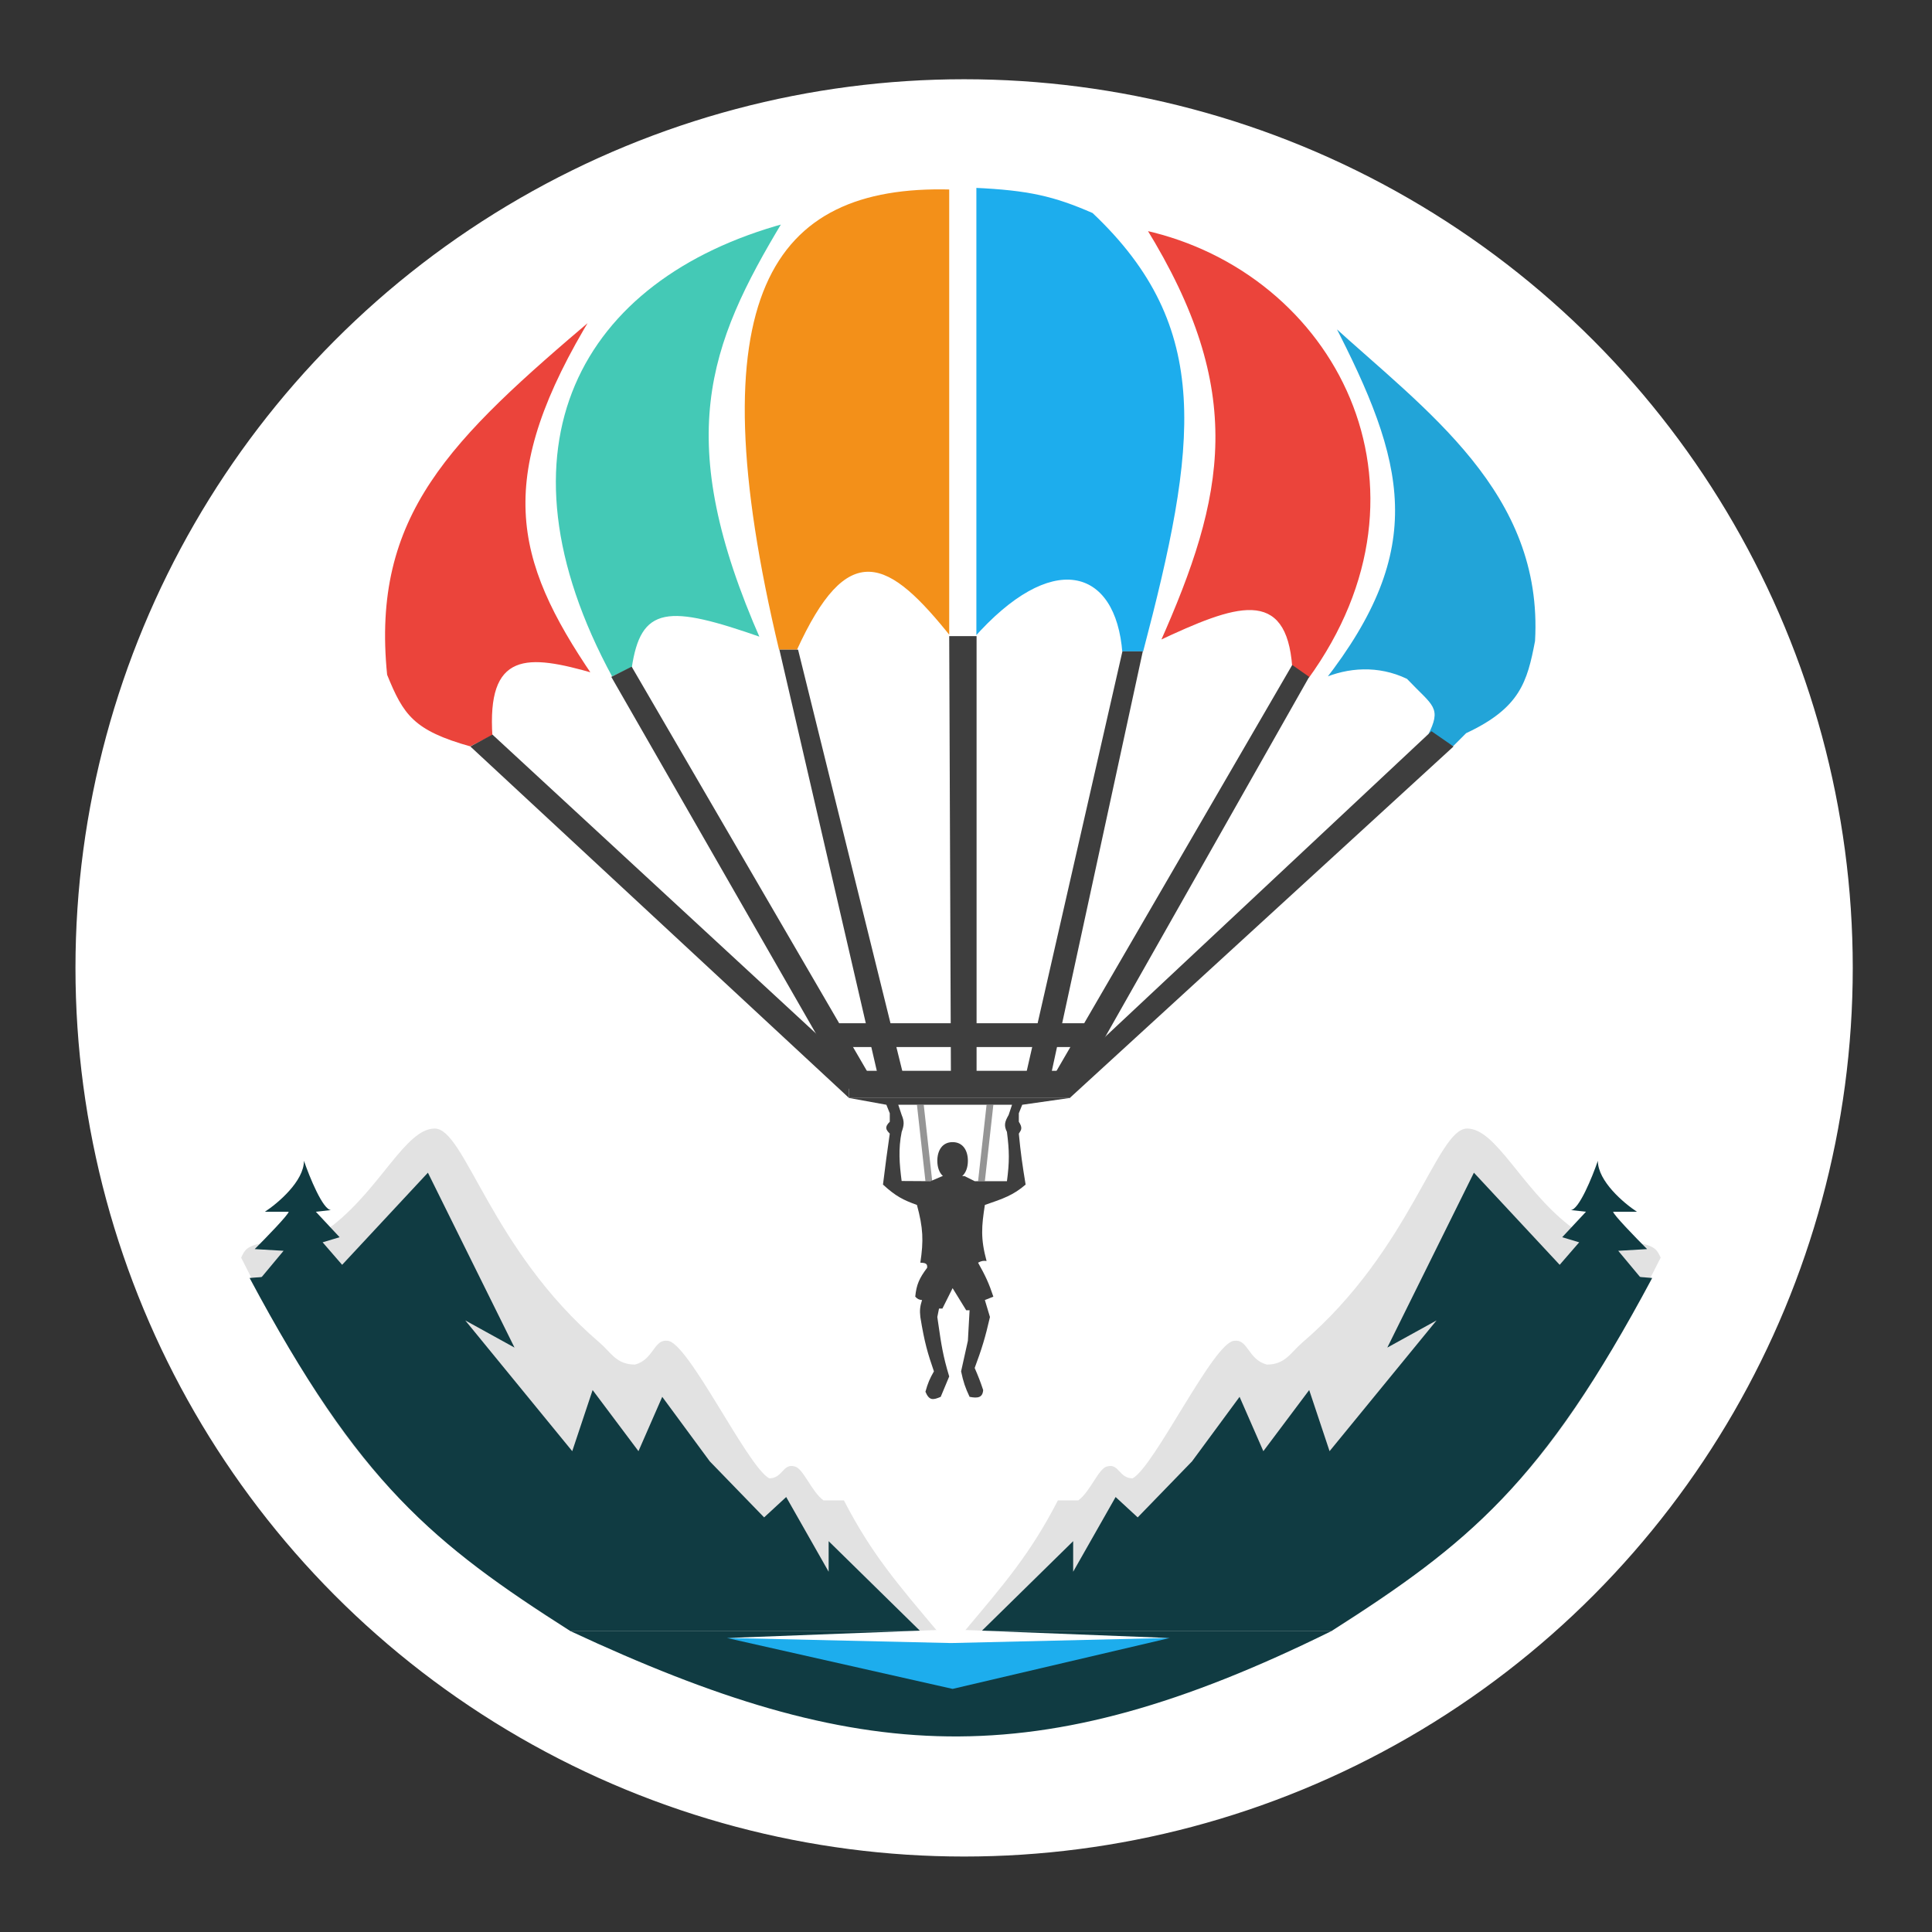 <svg width="512" height="512" viewBox="0 0 512 512" fill="none"
    xmlns="http://www.w3.org/2000/svg">
    <rect x="0" y="0" width="512" height="512" fill="#333333" stroke="none"/>
    <circle cx="255.5" cy="256.5" r="231.5" fill="white" stroke="white" stroke-width="8"/>
    <path d="M388.8 194.675L385.2 198.275L378 194.675C381.6 187.475 379.519 187.561 372.6 180.275C365.193 176.752 357.264 177.306 350.55 180.275C377.95 145.134 372.217 122.891 352.8 85.325C378.166 108.496 409.5 130.325 407.25 169.925C405.176 180.859 403.2 187.925 388.8 194.675Z" fill="#22A4D8" stroke="white" stroke-width="0.9"/>
    <path d="M303.3 60.575C354.15 71.825 384.3 128.975 346.95 180.275L342 176.675C340.439 156.185 327.926 160.482 306.9 170.375C324.322 131.215 329.987 103.844 303.3 60.575Z" fill="#EB443B" stroke="white" stroke-width="0.9"/>
    <path d="M289.8 56.075C322.189 86.642 317.783 117.946 303.3 173.075H297C295.283 150.708 278.786 146.281 258.3 169.475V49.325C272.676 49.976 279.462 51.56 289.8 56.075Z" fill="#1DADED" stroke="white" stroke-width="0.9"/>
    <path d="M252 49.775V169.475C235.018 148.102 224.951 143.139 211.5 172.625H206.1C183.593 78.606 203.822 48.431 252 49.775Z" fill="#F39019" stroke="white" stroke-width="0.9"/>
    <path d="M207.9 58.775C188.033 91.746 178.65 116.375 202.05 169.475C176.636 160.525 170.24 161.153 167.85 177.125L162 179.825C128.581 118.395 153.398 73.657 207.9 58.775Z" fill="#44C9B6" stroke="white" stroke-width="0.9"/>
    <path d="M157.5 83.525C131.312 126.456 136.35 147.875 157.5 178.925C139.489 173.724 129.521 173.144 130.95 195.125L124.65 198.275C109.308 193.977 106.526 189.721 102.15 178.925C97.845 136.291 118.969 116.225 157.5 83.525Z" fill="#EB443B" stroke="white" stroke-width="0.9"/>
    <path d="M124.65 197.825L130.5 194.675L225 281.975L225 290.975L124.65 197.825Z" fill="#3E3E3E"/>
    <path d="M162 179.375L167.4 176.675L230.597 285.282L224.704 288.684L162 179.375Z" fill="#3E3E3E"/>
    <path d="M206.55 172.175L211.5 172.175L239.4 284.961L232.637 284.961L206.55 172.175Z" fill="#3E3E3E"/>
    <path d="M251.55 168.575H258.804V284.719H252L251.55 168.575Z" fill="#3E3E3E"/>
    <path d="M297.45 172.625L302.85 172.625L278.437 285.232L271.8 285.125L297.45 172.625Z" fill="#3E3E3E"/>
    <path d="M342.45 176.225L346.95 179.375L285.296 288.206L279.437 284.746L342.45 176.225Z" fill="#3E3E3E"/>
    <path d="M379.35 193.775L385.2 197.825L283.5 290.975L279.9 286.925L379.35 193.775Z" fill="#3E3E3E"/>
    <rect x="225" y="283.775" width="58.5" height="7.2" fill="#3E3E3E"/>
    <path d="M245.25 313.025L243 292.775H244.8L247.05 313.025H245.25Z" fill="#959595"/>
    <path d="M261 313.025L263.25 292.775H261.45L259.2 313.025H261Z" fill="#959595"/>
    <path d="M222.3 271.175H288L286.551 277.475H223.749L222.3 271.175Z" fill="#3E3E3E"/>
    <path d="M280.35 397.625C273.082 411.727 266.182 419.696 255.6 432.275H352.8C399.886 403.089 416.671 379.714 440.1 333.275C439.319 331.881 439.2 330.575 435.6 329.675C425.25 328.325 420.842 328.42 415.8 324.725C403.043 314.726 396.45 299.075 388.8 299.075C380.774 299.075 374.001 331.046 345.15 355.775C342 358.475 340.65 361.625 335.7 361.625C330.75 360.275 330.75 354.875 327.15 355.325C321.75 355.325 306 388.625 300.15 391.775C296.55 391.775 296.55 387.725 293.4 388.625C291.15 389.075 288.9 395.375 285.75 397.625H280.35Z" fill="#E2E2E2"/>
    <path d="M284.4 408.425L260.1 432.275H352.8C389.235 409.047 408.775 393.162 437.85 338.675L414.9 336.875L390.6 310.775L367.65 357.125L380.7 349.925L352.35 384.575L346.95 368.375L334.8 384.575L328.5 370.175L315.9 387.275L301.5 402.125L295.65 396.725L284.4 416.525V408.425Z" fill="#103B42"/>
    <path d="M435.6 339.575L434.25 340.925L414 339.575L415.8 337.775L412.65 335.975L418.5 329.225L414 327.875L420.3 321.125L416.25 320.675C418.41 320.675 421.95 311.975 423.45 307.625C423.45 313.025 430.35 318.875 433.8 321.125H427.5C427.5 321.845 433.5 328.025 436.5 331.025L428.85 331.475L435.6 339.575Z" fill="#103B42"/>
    <path d="M223.65 397.625C230.918 411.727 237.818 419.696 248.4 432.275H151.2C104.114 403.089 87.329 379.714 63.9 333.275C64.681 331.881 64.8 330.575 68.4 329.675C78.75 328.325 83.158 328.42 88.2 324.725C100.957 314.726 107.55 299.075 115.2 299.075C123.226 299.075 129.999 331.046 158.85 355.775C162 358.475 163.35 361.625 168.3 361.625C173.25 360.275 173.25 354.875 176.85 355.325C182.25 355.325 198 388.625 203.85 391.775C207.45 391.775 207.45 387.725 210.6 388.625C212.85 389.075 215.1 395.375 218.25 397.625H223.65Z" fill="#E2E2E2"/>
    <path d="M219.6 408.425L243.9 432.275H151.2C114.765 409.047 95.225 393.162 66.15 338.675L89.1 336.875L113.4 310.775L136.35 357.125L123.3 349.925L151.65 384.575L157.05 368.375L169.2 384.575L175.5 370.175L188.1 387.275L202.5 402.125L208.35 396.725L219.6 416.525V408.425Z" fill="#103B42"/>
    <path d="M68.4 339.575L69.75 340.925L90 339.575L88.2 337.775L91.35 335.975L85.5 329.225L90 327.875L83.7 321.125L87.75 320.675C85.59 320.675 82.05 311.975 80.55 307.625C80.55 313.025 73.65 318.875 70.2 321.125H76.5C76.5 321.845 70.5 328.025 67.5 331.025L75.15 331.475L68.4 339.575Z" fill="#103B42"/>
    <path d="M151.2 432.275C227.7 467.973 274.5 470.948 352.8 432.275H151.2Z" fill="#103B42"/>
    <path d="M310.05 434.075H192.6L252.45 447.575L310.05 434.075Z" fill="#1DADED"/>
    <path d="M252 431.825L193.05 434.075L252 435.425L309.6 434.075L252 431.825Z" fill="white"/>
    <path fill-rule="evenodd" clip-rule="evenodd" d="M235.8 297.275V295.025L234.9 292.775L225 290.975H283.5L270.9 292.775L270 295.025V297.275C271.029 298.869 270.675 299.403 270.095 300.282C270.064 300.328 270.032 300.376 270 300.425C270.491 305.583 270.917 308.556 271.8 313.925C268.548 316.738 265.853 317.661 261.106 319.289L261 319.325C260.121 324.997 259.829 328.202 261.45 334.175C260.545 334.058 260.053 334.165 259.2 334.625C261.191 338.165 262.091 340.137 263.25 343.625L261 344.525L262.35 349.025C261.1 354.493 260.191 357.437 258.3 362.525C259.274 364.79 259.786 366.066 260.55 368.375C260.411 370.38 259.136 370.613 256.95 370.175C255.808 367.738 255.301 366.271 254.7 363.425L256.5 355.325L256.95 347.225H256.05L252.45 341.375L249.75 346.775H248.85L248.4 349.025C248.507 349.754 248.607 350.444 248.702 351.106L248.702 351.106C249.413 356.032 249.892 359.354 251.55 364.775L249.3 370.175C247.304 371.029 246.262 371.251 245.25 368.825C245.897 366.491 246.407 365.326 247.5 363.425C245.876 358.7 245.007 355.883 243.9 349.025C243.709 347.259 243.795 346.278 244.35 344.525C243.511 344.448 243.121 344.241 242.55 343.625C242.864 340.445 243.604 338.779 245.7 335.975C245.818 334.887 245.316 334.665 243.9 334.625C244.777 328.791 244.661 325.451 243 319.325C239.386 318.021 237.392 317.037 234 313.925C234.68 308.426 235.072 305.447 235.8 300.425C234.731 299.334 234.38 298.69 235.8 297.275ZM238.95 295.475L238.05 292.775H268.2L267.3 295.475C266.289 297.232 265.974 298.218 266.85 299.975C267.505 305.071 267.53 307.929 266.85 313.025H258.3L255.6 311.675H254.996C256.006 310.779 256.5 309.299 256.5 307.625C256.5 304.891 255.184 302.675 252.45 302.675C249.716 302.675 248.4 304.891 248.4 307.625C248.4 309.299 248.894 310.779 249.904 311.675H249.75L246.6 313.025L238.944 312.977C238.353 308.411 238.032 304.536 238.95 299.975C239.596 298.218 239.695 297.232 238.95 295.475Z" fill="#3E3E3E"/>
</svg>
